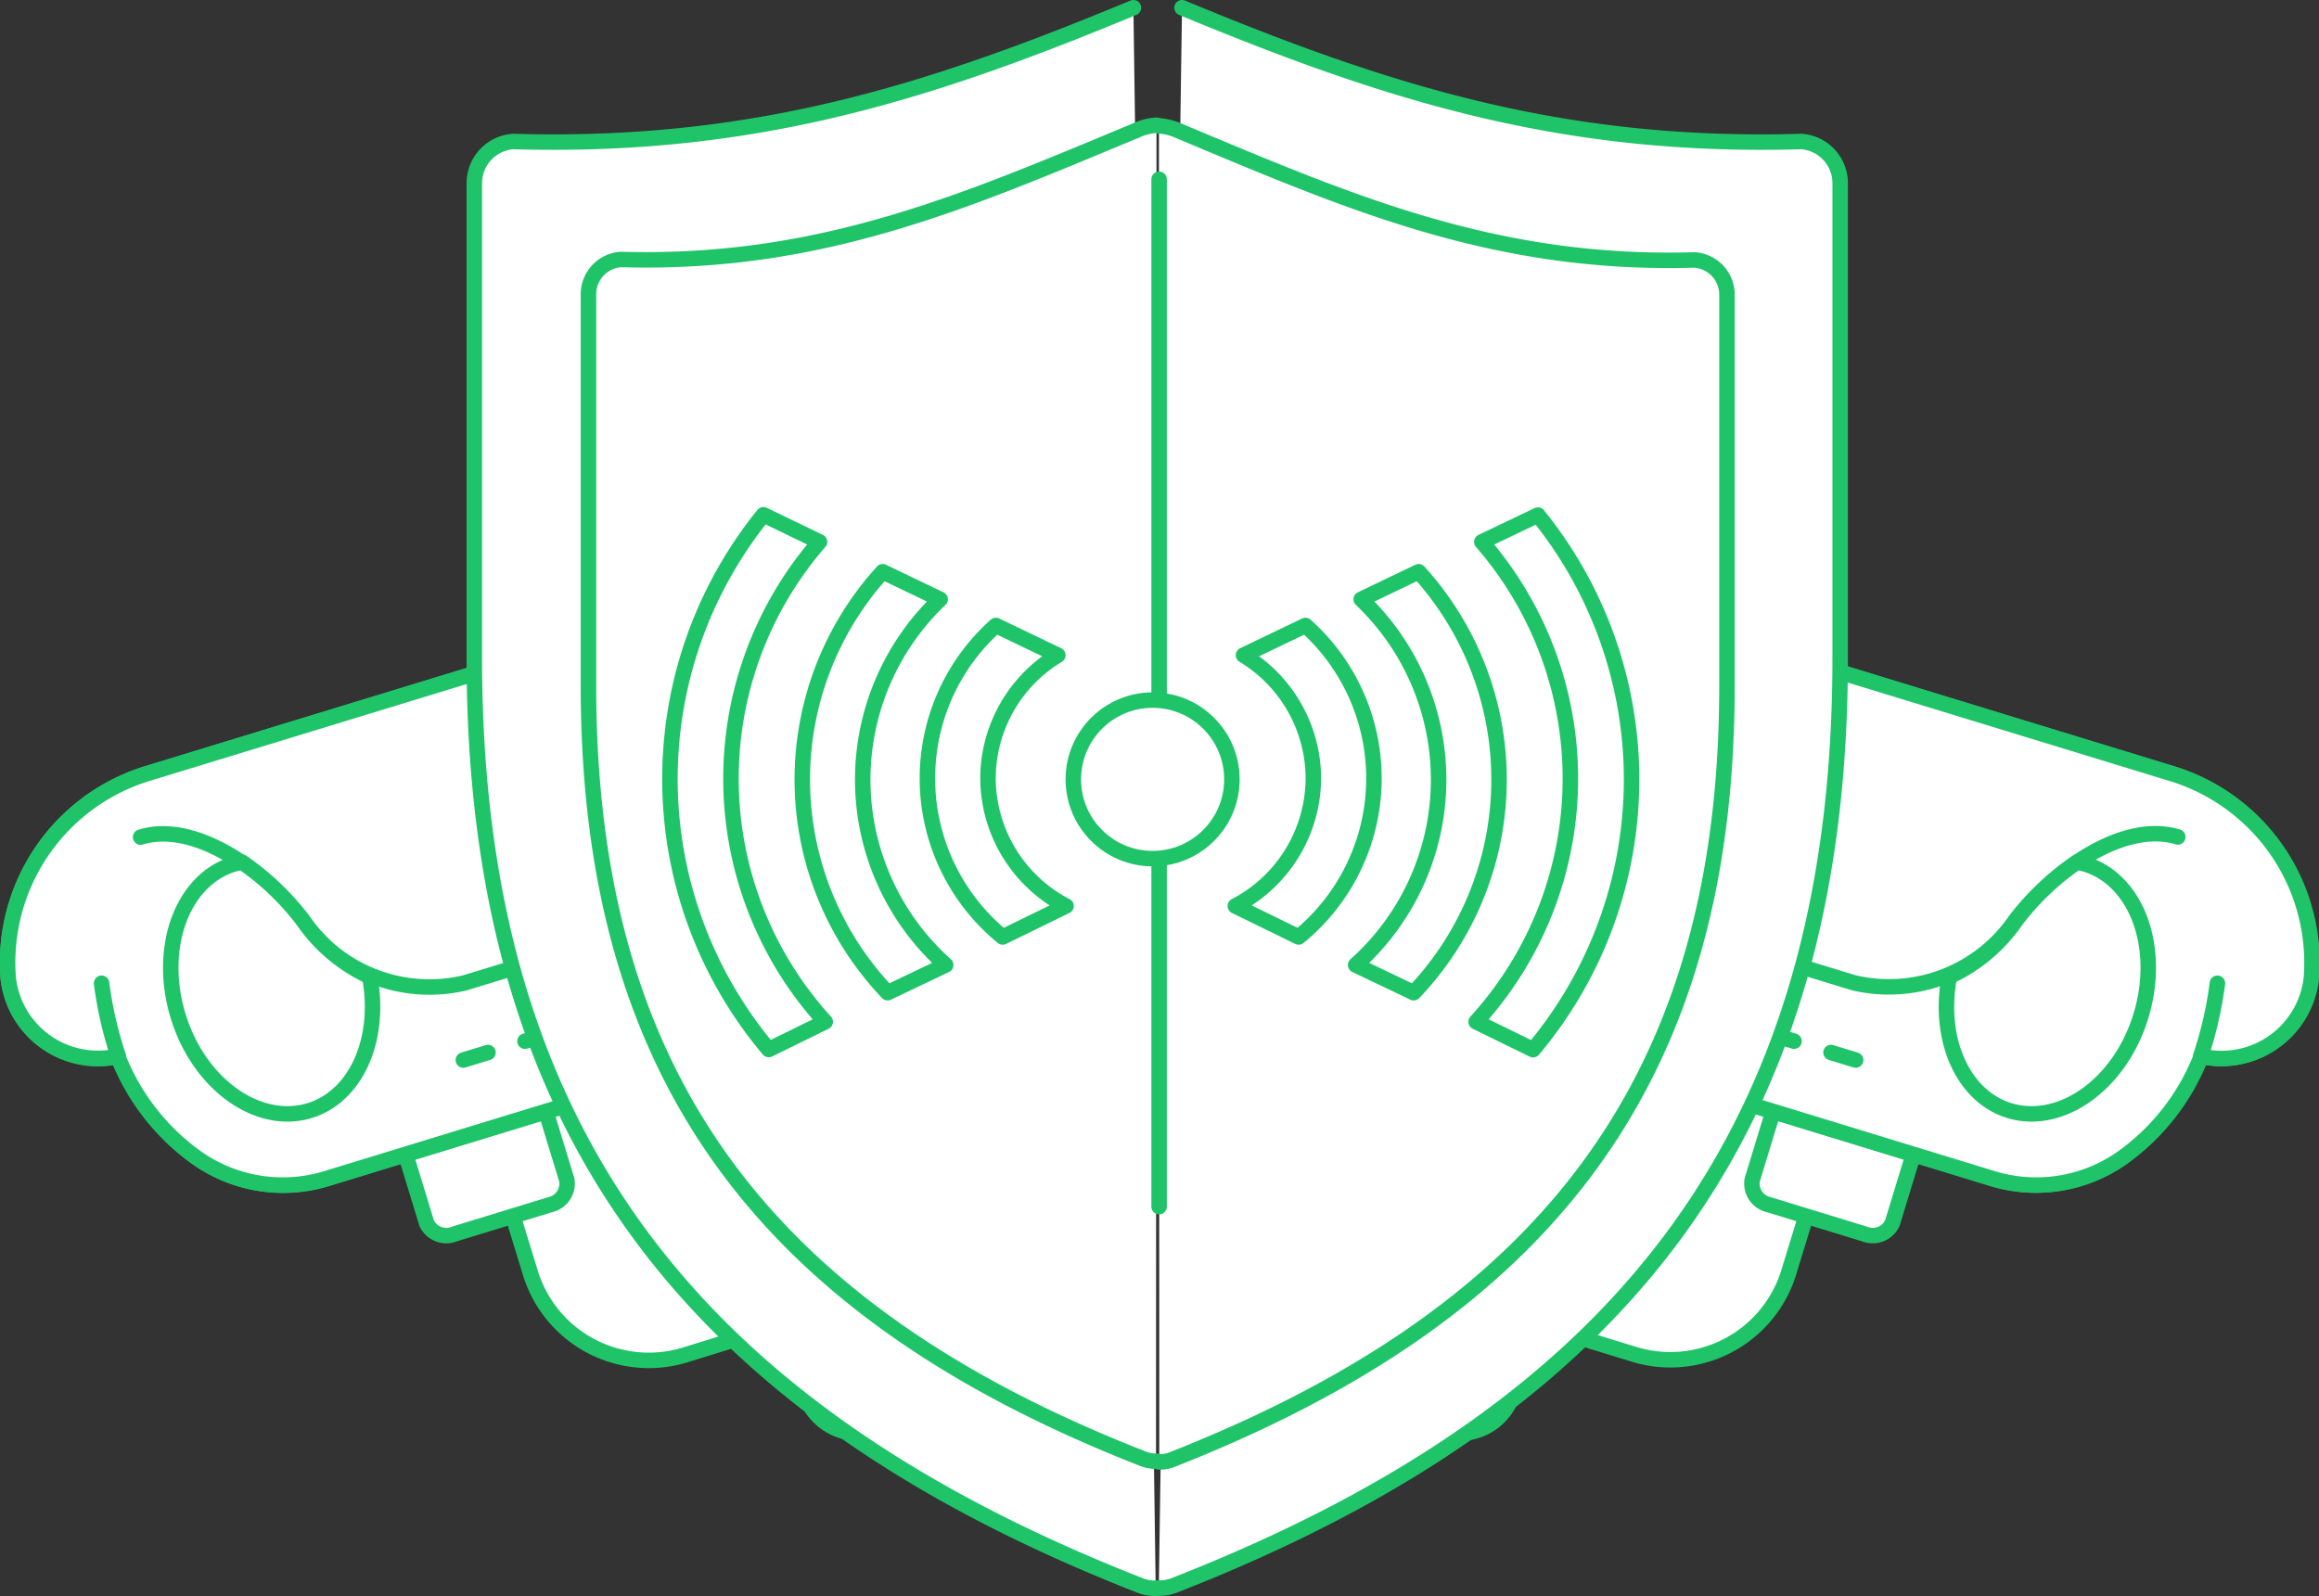 <svg xmlns="http://www.w3.org/2000/svg" width="149.75" height="103.09" viewBox="0 0 149.75 103.09">
  <rect x="0" y="0" width="149.75" height="103.09" fill="#333333" stroke="none"/>
  <title>icon-shield-green</title>
  <g id="Layer_2" data-name="Layer 2">
    <g id="cWatch_Pricing" data-name="cWatch Pricing">
      <g id="_575" data-name="575">
        <g id="Detailed_Features" data-name="Detailed Features">
          <g id="Detect">
            <g>
              <path d="M86.07,77.86a3.61,3.61,0,0,1,4.55-2.32l7,2.15a3.61,3.61,0,0,1,2.48,4.47l-2.42,7.92a3.61,3.61,0,0,1-4.55,2.32l-7-2.15a3.61,3.61,0,0,1-2.48-4.47Z" style="fill: #fff;stroke: #1fc469;stroke-linecap: round;stroke-linejoin: round"/>
              <path d="M90.9,83l14.47,4.43a8,8,0,0,0,10.09-5.09l4.29-14" style="fill: #fff;stroke: #1fc469;stroke-linecap: round;stroke-linejoin: round"/>
              <path d="M114.52,71.72l-1.37,4.49a1.4,1.4,0,0,0,1.1,1.61l6.14,1.88A1.4,1.4,0,0,0,122.2,79l1.37-4.49Z" style="fill: #fff;stroke: #1fc469;stroke-linecap: round;stroke-linejoin: round"/>
              <path d="M149.22,63.17A12.77,12.77,0,0,0,140.35,50l-33.3-10.19c-10.68-3.27-18,2.25-21.27,13.29L90,54.41h-.1c-.15,6.06,3,10.78,7.68,12.21l30.91,9.46a9.63,9.63,0,0,0,8.62-1.37,14.54,14.54,0,0,0,5-6.49A5.83,5.83,0,0,0,149.22,63.17Z" style="fill: #fff;stroke: #1fc469;stroke-linecap: round;stroke-linejoin: round"/>
              <path d="M89.94,54.41c-.15,6.06,3,10.78,7.68,12.21l30.91,9.46a9.63,9.63,0,0,0,8.62-1.37,14.54,14.54,0,0,0,5-6.49,5.83,5.83,0,0,0,7.11-5.06A12.77,12.77,0,0,0,140.35,50l-33.3-10.19c-10.68-3.27-18,2.25-21.27,13.29l33.93,10.38a9.91,9.91,0,0,0,10.41-4c2.25-3,6.87-6.53,10.51-5.42" style="fill: #fff;stroke: #1fc469;stroke-linecap: round;stroke-linejoin: round"/>
              <path d="M134.65,55.81a4.83,4.83,0,0,0-.53-.12,17.11,17.11,0,0,0-3.92,3.74,10.66,10.66,0,0,1-4.32,3.65c-.76,4,.84,7.73,3.89,8.66,3.34,1,7.14-1.72,8.48-6.12S138,56.83,134.65,55.81Z" style="fill: #fff;stroke: #1fc469;stroke-linecap: round;stroke-linejoin: round"/>
              <line x1="119.83" y1="68.47" x2="101.37" y2="62.82" style="fill: #fff;stroke: #1fc469;stroke-linecap: round;stroke-linejoin: round;stroke-dasharray: 1.665,2.497"/>
              <path d="M143.19,63.51a24.65,24.65,0,0,1-1.08,4.71" style="fill: #fff;stroke: #1fc469;stroke-linecap: round;stroke-linejoin: round"/>
            </g>
            <g>
              <path d="M63.68,77.86a3.61,3.61,0,0,0-4.55-2.32l-7,2.15a3.61,3.61,0,0,0-2.48,4.47L52,90.08a3.61,3.61,0,0,0,4.55,2.32l7-2.15a3.61,3.61,0,0,0,2.48-4.47Z" style="fill: #fff;stroke: #1fc469;stroke-linecap: round;stroke-linejoin: round"/>
              <path d="M58.85,83,44.39,87.47A8,8,0,0,1,34.3,82.38L30,68.36" style="fill: #fff;stroke: #1fc469;stroke-linecap: round;stroke-linejoin: round"/>
              <path d="M35.23,71.72l1.37,4.49a1.4,1.4,0,0,1-1.1,1.61L29.36,79.7A1.4,1.4,0,0,1,27.55,79l-1.37-4.49Z" style="fill: #fff;stroke: #1fc469;stroke-linecap: round;stroke-linejoin: round"/>
              <path d="M7.64,68.23a14.54,14.54,0,0,0,5,6.49,9.63,9.63,0,0,0,8.62,1.37l30.91-9.46C56.8,65.2,60,60.47,59.81,54.41h-.1L64,53.11c-3.28-11-10.59-16.55-21.27-13.29L9.4,50A12.77,12.77,0,0,0,.53,63.17,5.83,5.83,0,0,0,7.64,68.23Z" style="fill: #fff;stroke: #1fc469;stroke-linecap: round;stroke-linejoin: round"/>
              <path d="M59.81,54.41c.15,6.06-3,10.78-7.68,12.21L21.22,76.08a9.63,9.63,0,0,1-8.62-1.37,14.54,14.54,0,0,1-5-6.49A5.83,5.83,0,0,1,.53,63.17,12.77,12.77,0,0,1,9.4,50L42.7,39.82c10.68-3.27,18,2.25,21.27,13.29L30,63.49a9.91,9.91,0,0,1-10.41-4c-2.25-3-6.87-6.53-10.51-5.42" style="fill: #fff;stroke: #1fc469;stroke-linecap: round;stroke-linejoin: round"/>
              <path d="M15.1,55.81a4.83,4.83,0,0,1,.53-.12,17.11,17.11,0,0,1,3.92,3.74,10.66,10.66,0,0,0,4.32,3.65c.76,4-.84,7.73-3.89,8.66-3.34,1-7.14-1.72-8.48-6.12S11.76,56.83,15.1,55.81Z" style="fill: #fff;stroke: #1fc469;stroke-linecap: round;stroke-linejoin: round"/>
              <line x1="29.92" y1="68.47" x2="48.38" y2="62.82" style="fill: #fff;stroke: #1fc469;stroke-linecap: round;stroke-linejoin: round;stroke-dasharray: 1.665,2.497"/>
              <path d="M6.56,63.51a24.65,24.65,0,0,0,1.08,4.71" style="fill: #fff;stroke: #1fc469;stroke-linecap: round;stroke-linejoin: round"/>
            </g>
            <path d="M76.33.5c13.09,5.43,24.45,9.1,40,8.64h0a2.7,2.7,0,0,1,2.5,2.69V42.5c0,29.79-13.25,48.27-43,59.9a2.69,2.69,0,0,1-1,.18" style="fill: #fff;stroke: #1fc469;stroke-linecap: round;stroke-linejoin: round"/>
            <path d="M74.63,102.59a2.69,2.69,0,0,1-1-.18c-29.72-11.64-43-30.11-43-59.9V11.83a2.7,2.7,0,0,1,2.5-2.69h0C48.74,9.6,60.1,5.93,73.19.5" style="fill: #fff;stroke: #1fc469;stroke-linecap: round;stroke-linejoin: round"/>
            <g>
              <path d="M74.84,8.13a3.63,3.63,0,0,1,1.23.3C87,13,96.45,17.18,109.43,16.79h0A2.25,2.25,0,0,1,111.52,19V44.28c0,24.84-11.05,40.25-35.84,50a2.24,2.24,0,0,1-.82.15" style="fill: #fff;stroke: #1fc469;stroke-linecap: round;stroke-linejoin: round"/>
              <path d="M74.65,94.38a2.24,2.24,0,0,1-.82-.15C49,84.53,38,69.12,38,44.28V19a2.25,2.25,0,0,1,2.09-2.24h0c13,.38,22.45-3.84,33.36-8.37a3.63,3.63,0,0,1,1.23-.3" style="fill: #fff;stroke: #1fc469;stroke-linecap: round;stroke-linejoin: round"/>
            </g>
            <line x1="74.85" y1="11.58" x2="74.85" y2="77.94" style="fill: #fff;stroke: #1fc469;stroke-linecap: round;stroke-linejoin: round"/>
            <g>
              <circle cx="74.43" cy="50.34" r="5.12" style="fill: #fff;stroke: #1fc469;stroke-linecap: round;stroke-linejoin: round"/>
              <g>
                <path d="M55.71,50.32a16.09,16.09,0,0,1,5-11.61L57,36.93a19.95,19.95,0,0,0,.32,27.19l3.75-1.79A16.07,16.07,0,0,1,55.71,50.32Z" style="fill: #fff;stroke: #1fc469;stroke-linecap: round;stroke-linejoin: round"/>
                <path d="M53.29,66A23.31,23.31,0,0,1,52.92,35L49.3,33.25a27.13,27.13,0,0,0,.34,34.54Z" style="fill: #fff;stroke: #1fc469;stroke-linecap: round;stroke-linejoin: round"/>
                <path d="M63.8,50.32a9.32,9.32,0,0,1,4.51-8l-4-1.92a13.23,13.23,0,0,0,.44,20.12l4.09-2A9.34,9.34,0,0,1,63.8,50.32Z" style="fill: #fff;stroke: #1fc469;stroke-linecap: round;stroke-linejoin: round"/>
              </g>
              <g>
                <path d="M92.9,50.32a16.09,16.09,0,0,0-5-11.61l3.71-1.78a19.95,19.95,0,0,1-.32,27.19l-3.75-1.79A16.07,16.07,0,0,0,92.9,50.32Z" style="fill: #fff;stroke: #1fc469;stroke-linecap: round;stroke-linejoin: round"/>
                <path d="M95.32,66A23.31,23.31,0,0,0,95.69,35l3.62-1.73A27.13,27.13,0,0,1,99,67.8Z" style="fill: #fff;stroke: #1fc469;stroke-linecap: round;stroke-linejoin: round"/>
                <path d="M84.81,50.32a9.32,9.32,0,0,0-4.51-8l4-1.92a13.23,13.23,0,0,1-.44,20.12l-4.09-2A9.34,9.34,0,0,0,84.81,50.32Z" style="fill: #fff;stroke: #1fc469;stroke-linecap: round;stroke-linejoin: round"/>
              </g>
            </g>
          </g>
        </g>
      </g>
    </g>
  </g>
</svg>
